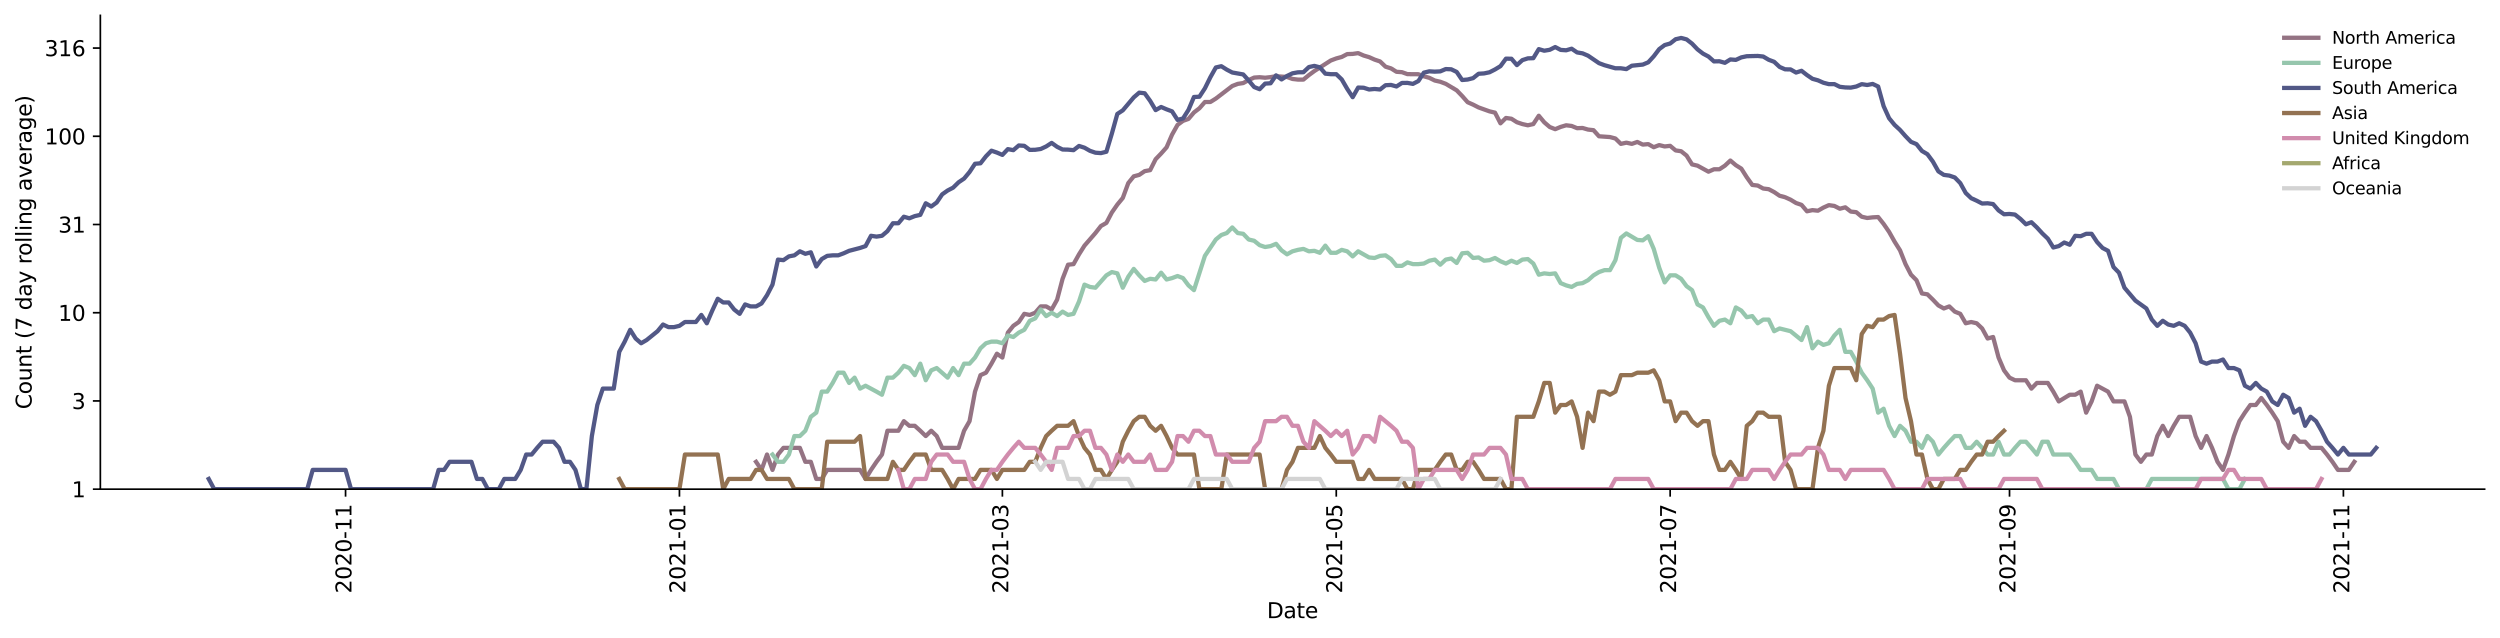 <?xml version="1.0" encoding="utf-8" standalone="no"?>
<!DOCTYPE svg PUBLIC "-//W3C//DTD SVG 1.1//EN"
  "http://www.w3.org/Graphics/SVG/1.1/DTD/svg11.dtd">
<svg height="298.621pt" version="1.1" viewBox="0 0 1170.166 298.621" width="1170.166pt" xmlns="http://www.w3.org/2000/svg" xmlns:xlink="http://www.w3.org/1999/xlink">
 <defs>
  <style type="text/css">*{stroke-linecap:butt;stroke-linejoin:round;}</style>
 </defs>
 <g id="figure_1">
  <g id="patch_1">
   <path d="M 0 298.621 
L 1170.166 298.621 
L 1170.166 0 
L 0 0 
z
" style="fill:#ffffff;"/>
  </g>
  <g id="axes_1">
   <g id="patch_2">
    <path d="M 46.966 228.96 
L 1162.966 228.96 
L 1162.966 7.2 
L 46.966 7.2 
z
" style="fill:#ffffff;"/>
   </g>
   <g id="matplotlib.axis_1">
    <g id="xtick_1">
     <g id="line2d_1">
      <defs>
       <path d="M 0 0 
L 0 3.5 
" id="m78e708c982" style="stroke:#000000;stroke-width:0.8;"/>
      </defs>
      <g>
       <use style="stroke:#000000;stroke-width:0.8;" x="161.742" xlink:href="#m78e708c982" y="228.96"/>
      </g>
     </g>
     <g id="text_1">
      <!-- 2020-11 -->
      <g transform="translate(164.502 277.743)rotate(-90)scale(0.1 -0.1)">
       <defs>
        <path d="M 1228 531 
L 3431 531 
L 3431 0 
L 469 0 
L 469 531 
Q 828 903 1448 1529 
Q 2069 2156 2228 2338 
Q 2531 2678 2651 2914 
Q 2772 3150 2772 3378 
Q 2772 3750 2511 3984 
Q 2250 4219 1831 4219 
Q 1534 4219 1204 4116 
Q 875 4013 500 3803 
L 500 4441 
Q 881 4594 1212 4672 
Q 1544 4750 1819 4750 
Q 2544 4750 2975 4387 
Q 3406 4025 3406 3419 
Q 3406 3131 3298 2873 
Q 3191 2616 2906 2266 
Q 2828 2175 2409 1742 
Q 1991 1309 1228 531 
z
" id="DejaVuSans-32" transform="scale(0.016)"/>
        <path d="M 2034 4250 
Q 1547 4250 1301 3770 
Q 1056 3291 1056 2328 
Q 1056 1369 1301 889 
Q 1547 409 2034 409 
Q 2525 409 2770 889 
Q 3016 1369 3016 2328 
Q 3016 3291 2770 3770 
Q 2525 4250 2034 4250 
z
M 2034 4750 
Q 2819 4750 3233 4129 
Q 3647 3509 3647 2328 
Q 3647 1150 3233 529 
Q 2819 -91 2034 -91 
Q 1250 -91 836 529 
Q 422 1150 422 2328 
Q 422 3509 836 4129 
Q 1250 4750 2034 4750 
z
" id="DejaVuSans-30" transform="scale(0.016)"/>
        <path d="M 313 2009 
L 1997 2009 
L 1997 1497 
L 313 1497 
L 313 2009 
z
" id="DejaVuSans-2d" transform="scale(0.016)"/>
        <path d="M 794 531 
L 1825 531 
L 1825 4091 
L 703 3866 
L 703 4441 
L 1819 4666 
L 2450 4666 
L 2450 531 
L 3481 531 
L 3481 0 
L 794 0 
L 794 531 
z
" id="DejaVuSans-31" transform="scale(0.016)"/>
       </defs>
       <use xlink:href="#DejaVuSans-32"/>
       <use x="63.623" xlink:href="#DejaVuSans-30"/>
       <use x="127.246" xlink:href="#DejaVuSans-32"/>
       <use x="190.869" xlink:href="#DejaVuSans-30"/>
       <use x="254.492" xlink:href="#DejaVuSans-2d"/>
       <use x="290.576" xlink:href="#DejaVuSans-31"/>
       <use x="354.199" xlink:href="#DejaVuSans-31"/>
      </g>
     </g>
    </g>
    <g id="xtick_2">
     <g id="line2d_2">
      <g>
       <use style="stroke:#000000;stroke-width:0.8;" x="318.023" xlink:href="#m78e708c982" y="228.96"/>
      </g>
     </g>
     <g id="text_2">
      <!-- 2021-01 -->
      <g transform="translate(320.783 277.743)rotate(-90)scale(0.1 -0.1)">
       <use xlink:href="#DejaVuSans-32"/>
       <use x="63.623" xlink:href="#DejaVuSans-30"/>
       <use x="127.246" xlink:href="#DejaVuSans-32"/>
       <use x="190.869" xlink:href="#DejaVuSans-31"/>
       <use x="254.492" xlink:href="#DejaVuSans-2d"/>
       <use x="290.576" xlink:href="#DejaVuSans-30"/>
       <use x="354.199" xlink:href="#DejaVuSans-31"/>
      </g>
     </g>
    </g>
    <g id="xtick_3">
     <g id="line2d_3">
      <g>
       <use style="stroke:#000000;stroke-width:0.8;" x="469.181" xlink:href="#m78e708c982" y="228.96"/>
      </g>
     </g>
     <g id="text_3">
      <!-- 2021-03 -->
      <g transform="translate(471.94 277.743)rotate(-90)scale(0.1 -0.1)">
       <defs>
        <path d="M 2597 2516 
Q 3050 2419 3304 2112 
Q 3559 1806 3559 1356 
Q 3559 666 3084 287 
Q 2609 -91 1734 -91 
Q 1441 -91 1130 -33 
Q 819 25 488 141 
L 488 750 
Q 750 597 1062 519 
Q 1375 441 1716 441 
Q 2309 441 2620 675 
Q 2931 909 2931 1356 
Q 2931 1769 2642 2001 
Q 2353 2234 1838 2234 
L 1294 2234 
L 1294 2753 
L 1863 2753 
Q 2328 2753 2575 2939 
Q 2822 3125 2822 3475 
Q 2822 3834 2567 4026 
Q 2313 4219 1838 4219 
Q 1578 4219 1281 4162 
Q 984 4106 628 3988 
L 628 4550 
Q 988 4650 1302 4700 
Q 1616 4750 1894 4750 
Q 2613 4750 3031 4423 
Q 3450 4097 3450 3541 
Q 3450 3153 3228 2886 
Q 3006 2619 2597 2516 
z
" id="DejaVuSans-33" transform="scale(0.016)"/>
       </defs>
       <use xlink:href="#DejaVuSans-32"/>
       <use x="63.623" xlink:href="#DejaVuSans-30"/>
       <use x="127.246" xlink:href="#DejaVuSans-32"/>
       <use x="190.869" xlink:href="#DejaVuSans-31"/>
       <use x="254.492" xlink:href="#DejaVuSans-2d"/>
       <use x="290.576" xlink:href="#DejaVuSans-30"/>
       <use x="354.199" xlink:href="#DejaVuSans-33"/>
      </g>
     </g>
    </g>
    <g id="xtick_4">
     <g id="line2d_4">
      <g>
       <use style="stroke:#000000;stroke-width:0.8;" x="625.461" xlink:href="#m78e708c982" y="228.96"/>
      </g>
     </g>
     <g id="text_4">
      <!-- 2021-05 -->
      <g transform="translate(628.221 277.743)rotate(-90)scale(0.1 -0.1)">
       <defs>
        <path d="M 691 4666 
L 3169 4666 
L 3169 4134 
L 1269 4134 
L 1269 2991 
Q 1406 3038 1543 3061 
Q 1681 3084 1819 3084 
Q 2600 3084 3056 2656 
Q 3513 2228 3513 1497 
Q 3513 744 3044 326 
Q 2575 -91 1722 -91 
Q 1428 -91 1123 -41 
Q 819 9 494 109 
L 494 744 
Q 775 591 1075 516 
Q 1375 441 1709 441 
Q 2250 441 2565 725 
Q 2881 1009 2881 1497 
Q 2881 1984 2565 2268 
Q 2250 2553 1709 2553 
Q 1456 2553 1204 2497 
Q 953 2441 691 2322 
L 691 4666 
z
" id="DejaVuSans-35" transform="scale(0.016)"/>
       </defs>
       <use xlink:href="#DejaVuSans-32"/>
       <use x="63.623" xlink:href="#DejaVuSans-30"/>
       <use x="127.246" xlink:href="#DejaVuSans-32"/>
       <use x="190.869" xlink:href="#DejaVuSans-31"/>
       <use x="254.492" xlink:href="#DejaVuSans-2d"/>
       <use x="290.576" xlink:href="#DejaVuSans-30"/>
       <use x="354.199" xlink:href="#DejaVuSans-35"/>
      </g>
     </g>
    </g>
    <g id="xtick_5">
     <g id="line2d_5">
      <g>
       <use style="stroke:#000000;stroke-width:0.8;" x="781.742" xlink:href="#m78e708c982" y="228.96"/>
      </g>
     </g>
     <g id="text_5">
      <!-- 2021-07 -->
      <g transform="translate(784.502 277.743)rotate(-90)scale(0.1 -0.1)">
       <defs>
        <path d="M 525 4666 
L 3525 4666 
L 3525 4397 
L 1831 0 
L 1172 0 
L 2766 4134 
L 525 4134 
L 525 4666 
z
" id="DejaVuSans-37" transform="scale(0.016)"/>
       </defs>
       <use xlink:href="#DejaVuSans-32"/>
       <use x="63.623" xlink:href="#DejaVuSans-30"/>
       <use x="127.246" xlink:href="#DejaVuSans-32"/>
       <use x="190.869" xlink:href="#DejaVuSans-31"/>
       <use x="254.492" xlink:href="#DejaVuSans-2d"/>
       <use x="290.576" xlink:href="#DejaVuSans-30"/>
       <use x="354.199" xlink:href="#DejaVuSans-37"/>
      </g>
     </g>
    </g>
    <g id="xtick_6">
     <g id="line2d_6">
      <g>
       <use style="stroke:#000000;stroke-width:0.8;" x="940.585" xlink:href="#m78e708c982" y="228.96"/>
      </g>
     </g>
     <g id="text_6">
      <!-- 2021-09 -->
      <g transform="translate(943.345 277.743)rotate(-90)scale(0.1 -0.1)">
       <defs>
        <path d="M 703 97 
L 703 672 
Q 941 559 1184 500 
Q 1428 441 1663 441 
Q 2288 441 2617 861 
Q 2947 1281 2994 2138 
Q 2813 1869 2534 1725 
Q 2256 1581 1919 1581 
Q 1219 1581 811 2004 
Q 403 2428 403 3163 
Q 403 3881 828 4315 
Q 1253 4750 1959 4750 
Q 2769 4750 3195 4129 
Q 3622 3509 3622 2328 
Q 3622 1225 3098 567 
Q 2575 -91 1691 -91 
Q 1453 -91 1209 -44 
Q 966 3 703 97 
z
M 1959 2075 
Q 2384 2075 2632 2365 
Q 2881 2656 2881 3163 
Q 2881 3666 2632 3958 
Q 2384 4250 1959 4250 
Q 1534 4250 1286 3958 
Q 1038 3666 1038 3163 
Q 1038 2656 1286 2365 
Q 1534 2075 1959 2075 
z
" id="DejaVuSans-39" transform="scale(0.016)"/>
       </defs>
       <use xlink:href="#DejaVuSans-32"/>
       <use x="63.623" xlink:href="#DejaVuSans-30"/>
       <use x="127.246" xlink:href="#DejaVuSans-32"/>
       <use x="190.869" xlink:href="#DejaVuSans-31"/>
       <use x="254.492" xlink:href="#DejaVuSans-2d"/>
       <use x="290.576" xlink:href="#DejaVuSans-30"/>
       <use x="354.199" xlink:href="#DejaVuSans-39"/>
      </g>
     </g>
    </g>
    <g id="xtick_7">
     <g id="line2d_7">
      <g>
       <use style="stroke:#000000;stroke-width:0.8;" x="1096.866" xlink:href="#m78e708c982" y="228.96"/>
      </g>
     </g>
     <g id="text_7">
      <!-- 2021-11 -->
      <g transform="translate(1099.626 277.743)rotate(-90)scale(0.1 -0.1)">
       <use xlink:href="#DejaVuSans-32"/>
       <use x="63.623" xlink:href="#DejaVuSans-30"/>
       <use x="127.246" xlink:href="#DejaVuSans-32"/>
       <use x="190.869" xlink:href="#DejaVuSans-31"/>
       <use x="254.492" xlink:href="#DejaVuSans-2d"/>
       <use x="290.576" xlink:href="#DejaVuSans-31"/>
       <use x="354.199" xlink:href="#DejaVuSans-31"/>
      </g>
     </g>
    </g>
    <g id="text_8">
     <!-- Date -->
     <g transform="translate(593.015 289.341)scale(0.1 -0.1)">
      <defs>
       <path d="M 1259 4147 
L 1259 519 
L 2022 519 
Q 2988 519 3436 956 
Q 3884 1394 3884 2338 
Q 3884 3275 3436 3711 
Q 2988 4147 2022 4147 
L 1259 4147 
z
M 628 4666 
L 1925 4666 
Q 3281 4666 3915 4102 
Q 4550 3538 4550 2338 
Q 4550 1131 3912 565 
Q 3275 0 1925 0 
L 628 0 
L 628 4666 
z
" id="DejaVuSans-44" transform="scale(0.016)"/>
       <path d="M 2194 1759 
Q 1497 1759 1228 1600 
Q 959 1441 959 1056 
Q 959 750 1161 570 
Q 1363 391 1709 391 
Q 2188 391 2477 730 
Q 2766 1069 2766 1631 
L 2766 1759 
L 2194 1759 
z
M 3341 1997 
L 3341 0 
L 2766 0 
L 2766 531 
Q 2569 213 2275 61 
Q 1981 -91 1556 -91 
Q 1019 -91 701 211 
Q 384 513 384 1019 
Q 384 1609 779 1909 
Q 1175 2209 1959 2209 
L 2766 2209 
L 2766 2266 
Q 2766 2663 2505 2880 
Q 2244 3097 1772 3097 
Q 1472 3097 1187 3025 
Q 903 2953 641 2809 
L 641 3341 
Q 956 3463 1253 3523 
Q 1550 3584 1831 3584 
Q 2591 3584 2966 3190 
Q 3341 2797 3341 1997 
z
" id="DejaVuSans-61" transform="scale(0.016)"/>
       <path d="M 1172 4494 
L 1172 3500 
L 2356 3500 
L 2356 3053 
L 1172 3053 
L 1172 1153 
Q 1172 725 1289 603 
Q 1406 481 1766 481 
L 2356 481 
L 2356 0 
L 1766 0 
Q 1100 0 847 248 
Q 594 497 594 1153 
L 594 3053 
L 172 3053 
L 172 3500 
L 594 3500 
L 594 4494 
L 1172 4494 
z
" id="DejaVuSans-74" transform="scale(0.016)"/>
       <path d="M 3597 1894 
L 3597 1613 
L 953 1613 
Q 991 1019 1311 708 
Q 1631 397 2203 397 
Q 2534 397 2845 478 
Q 3156 559 3463 722 
L 3463 178 
Q 3153 47 2828 -22 
Q 2503 -91 2169 -91 
Q 1331 -91 842 396 
Q 353 884 353 1716 
Q 353 2575 817 3079 
Q 1281 3584 2069 3584 
Q 2775 3584 3186 3129 
Q 3597 2675 3597 1894 
z
M 3022 2063 
Q 3016 2534 2758 2815 
Q 2500 3097 2075 3097 
Q 1594 3097 1305 2825 
Q 1016 2553 972 2059 
L 3022 2063 
z
" id="DejaVuSans-65" transform="scale(0.016)"/>
      </defs>
      <use xlink:href="#DejaVuSans-44"/>
      <use x="77.002" xlink:href="#DejaVuSans-61"/>
      <use x="138.281" xlink:href="#DejaVuSans-74"/>
      <use x="177.49" xlink:href="#DejaVuSans-65"/>
     </g>
    </g>
   </g>
   <g id="matplotlib.axis_2">
    <g id="ytick_1">
     <g id="line2d_8">
      <defs>
       <path d="M 0 0 
L -3.5 0 
" id="m953338e5bf" style="stroke:#000000;stroke-width:0.8;"/>
      </defs>
      <g>
       <use style="stroke:#000000;stroke-width:0.8;" x="46.966" xlink:href="#m953338e5bf" y="228.96"/>
      </g>
     </g>
     <g id="text_9">
      <!-- 1 -->
      <g transform="translate(33.603 232.759)scale(0.1 -0.1)">
       <use xlink:href="#DejaVuSans-31"/>
      </g>
     </g>
    </g>
    <g id="ytick_2">
     <g id="line2d_9">
      <g>
       <use style="stroke:#000000;stroke-width:0.8;" x="46.966" xlink:href="#m953338e5bf" y="187.667"/>
      </g>
     </g>
     <g id="text_10">
      <!-- 3 -->
      <g transform="translate(33.603 191.466)scale(0.1 -0.1)">
       <use xlink:href="#DejaVuSans-33"/>
      </g>
     </g>
    </g>
    <g id="ytick_3">
     <g id="line2d_10">
      <g>
       <use style="stroke:#000000;stroke-width:0.8;" x="46.966" xlink:href="#m953338e5bf" y="146.374"/>
      </g>
     </g>
     <g id="text_11">
      <!-- 10 -->
      <g transform="translate(27.241 150.173)scale(0.1 -0.1)">
       <use xlink:href="#DejaVuSans-31"/>
       <use x="63.623" xlink:href="#DejaVuSans-30"/>
      </g>
     </g>
    </g>
    <g id="ytick_4">
     <g id="line2d_11">
      <g>
       <use style="stroke:#000000;stroke-width:0.8;" x="46.966" xlink:href="#m953338e5bf" y="105.081"/>
      </g>
     </g>
     <g id="text_12">
      <!-- 31 -->
      <g transform="translate(27.241 108.88)scale(0.1 -0.1)">
       <use xlink:href="#DejaVuSans-33"/>
       <use x="63.623" xlink:href="#DejaVuSans-31"/>
      </g>
     </g>
    </g>
    <g id="ytick_5">
     <g id="line2d_12">
      <g>
       <use style="stroke:#000000;stroke-width:0.8;" x="46.966" xlink:href="#m953338e5bf" y="63.788"/>
      </g>
     </g>
     <g id="text_13">
      <!-- 100 -->
      <g transform="translate(20.878 67.587)scale(0.1 -0.1)">
       <use xlink:href="#DejaVuSans-31"/>
       <use x="63.623" xlink:href="#DejaVuSans-30"/>
       <use x="127.246" xlink:href="#DejaVuSans-30"/>
      </g>
     </g>
    </g>
    <g id="ytick_6">
     <g id="line2d_13">
      <g>
       <use style="stroke:#000000;stroke-width:0.8;" x="46.966" xlink:href="#m953338e5bf" y="22.495"/>
      </g>
     </g>
     <g id="text_14">
      <!-- 316 -->
      <g transform="translate(20.878 26.294)scale(0.1 -0.1)">
       <defs>
        <path d="M 2113 2584 
Q 1688 2584 1439 2293 
Q 1191 2003 1191 1497 
Q 1191 994 1439 701 
Q 1688 409 2113 409 
Q 2538 409 2786 701 
Q 3034 994 3034 1497 
Q 3034 2003 2786 2293 
Q 2538 2584 2113 2584 
z
M 3366 4563 
L 3366 3988 
Q 3128 4100 2886 4159 
Q 2644 4219 2406 4219 
Q 1781 4219 1451 3797 
Q 1122 3375 1075 2522 
Q 1259 2794 1537 2939 
Q 1816 3084 2150 3084 
Q 2853 3084 3261 2657 
Q 3669 2231 3669 1497 
Q 3669 778 3244 343 
Q 2819 -91 2113 -91 
Q 1303 -91 875 529 
Q 447 1150 447 2328 
Q 447 3434 972 4092 
Q 1497 4750 2381 4750 
Q 2619 4750 2861 4703 
Q 3103 4656 3366 4563 
z
" id="DejaVuSans-36" transform="scale(0.016)"/>
       </defs>
       <use xlink:href="#DejaVuSans-33"/>
       <use x="63.623" xlink:href="#DejaVuSans-31"/>
       <use x="127.246" xlink:href="#DejaVuSans-36"/>
      </g>
     </g>
    </g>
    <g id="text_15">
     <!-- Count (7 day rolling average) -->
     <g transform="translate(14.798 191.548)rotate(-90)scale(0.1 -0.1)">
      <defs>
       <path d="M 4122 4306 
L 4122 3641 
Q 3803 3938 3442 4084 
Q 3081 4231 2675 4231 
Q 1875 4231 1450 3742 
Q 1025 3253 1025 2328 
Q 1025 1406 1450 917 
Q 1875 428 2675 428 
Q 3081 428 3442 575 
Q 3803 722 4122 1019 
L 4122 359 
Q 3791 134 3420 21 
Q 3050 -91 2638 -91 
Q 1578 -91 968 557 
Q 359 1206 359 2328 
Q 359 3453 968 4101 
Q 1578 4750 2638 4750 
Q 3056 4750 3426 4639 
Q 3797 4528 4122 4306 
z
" id="DejaVuSans-43" transform="scale(0.016)"/>
       <path d="M 1959 3097 
Q 1497 3097 1228 2736 
Q 959 2375 959 1747 
Q 959 1119 1226 758 
Q 1494 397 1959 397 
Q 2419 397 2687 759 
Q 2956 1122 2956 1747 
Q 2956 2369 2687 2733 
Q 2419 3097 1959 3097 
z
M 1959 3584 
Q 2709 3584 3137 3096 
Q 3566 2609 3566 1747 
Q 3566 888 3137 398 
Q 2709 -91 1959 -91 
Q 1206 -91 779 398 
Q 353 888 353 1747 
Q 353 2609 779 3096 
Q 1206 3584 1959 3584 
z
" id="DejaVuSans-6f" transform="scale(0.016)"/>
       <path d="M 544 1381 
L 544 3500 
L 1119 3500 
L 1119 1403 
Q 1119 906 1312 657 
Q 1506 409 1894 409 
Q 2359 409 2629 706 
Q 2900 1003 2900 1516 
L 2900 3500 
L 3475 3500 
L 3475 0 
L 2900 0 
L 2900 538 
Q 2691 219 2414 64 
Q 2138 -91 1772 -91 
Q 1169 -91 856 284 
Q 544 659 544 1381 
z
M 1991 3584 
L 1991 3584 
z
" id="DejaVuSans-75" transform="scale(0.016)"/>
       <path d="M 3513 2113 
L 3513 0 
L 2938 0 
L 2938 2094 
Q 2938 2591 2744 2837 
Q 2550 3084 2163 3084 
Q 1697 3084 1428 2787 
Q 1159 2491 1159 1978 
L 1159 0 
L 581 0 
L 581 3500 
L 1159 3500 
L 1159 2956 
Q 1366 3272 1645 3428 
Q 1925 3584 2291 3584 
Q 2894 3584 3203 3211 
Q 3513 2838 3513 2113 
z
" id="DejaVuSans-6e" transform="scale(0.016)"/>
       <path id="DejaVuSans-20" transform="scale(0.016)"/>
       <path d="M 1984 4856 
Q 1566 4138 1362 3434 
Q 1159 2731 1159 2009 
Q 1159 1288 1364 580 
Q 1569 -128 1984 -844 
L 1484 -844 
Q 1016 -109 783 600 
Q 550 1309 550 2009 
Q 550 2706 781 3412 
Q 1013 4119 1484 4856 
L 1984 4856 
z
" id="DejaVuSans-28" transform="scale(0.016)"/>
       <path d="M 2906 2969 
L 2906 4863 
L 3481 4863 
L 3481 0 
L 2906 0 
L 2906 525 
Q 2725 213 2448 61 
Q 2172 -91 1784 -91 
Q 1150 -91 751 415 
Q 353 922 353 1747 
Q 353 2572 751 3078 
Q 1150 3584 1784 3584 
Q 2172 3584 2448 3432 
Q 2725 3281 2906 2969 
z
M 947 1747 
Q 947 1113 1208 752 
Q 1469 391 1925 391 
Q 2381 391 2643 752 
Q 2906 1113 2906 1747 
Q 2906 2381 2643 2742 
Q 2381 3103 1925 3103 
Q 1469 3103 1208 2742 
Q 947 2381 947 1747 
z
" id="DejaVuSans-64" transform="scale(0.016)"/>
       <path d="M 2059 -325 
Q 1816 -950 1584 -1140 
Q 1353 -1331 966 -1331 
L 506 -1331 
L 506 -850 
L 844 -850 
Q 1081 -850 1212 -737 
Q 1344 -625 1503 -206 
L 1606 56 
L 191 3500 
L 800 3500 
L 1894 763 
L 2988 3500 
L 3597 3500 
L 2059 -325 
z
" id="DejaVuSans-79" transform="scale(0.016)"/>
       <path d="M 2631 2963 
Q 2534 3019 2420 3045 
Q 2306 3072 2169 3072 
Q 1681 3072 1420 2755 
Q 1159 2438 1159 1844 
L 1159 0 
L 581 0 
L 581 3500 
L 1159 3500 
L 1159 2956 
Q 1341 3275 1631 3429 
Q 1922 3584 2338 3584 
Q 2397 3584 2469 3576 
Q 2541 3569 2628 3553 
L 2631 2963 
z
" id="DejaVuSans-72" transform="scale(0.016)"/>
       <path d="M 603 4863 
L 1178 4863 
L 1178 0 
L 603 0 
L 603 4863 
z
" id="DejaVuSans-6c" transform="scale(0.016)"/>
       <path d="M 603 3500 
L 1178 3500 
L 1178 0 
L 603 0 
L 603 3500 
z
M 603 4863 
L 1178 4863 
L 1178 4134 
L 603 4134 
L 603 4863 
z
" id="DejaVuSans-69" transform="scale(0.016)"/>
       <path d="M 2906 1791 
Q 2906 2416 2648 2759 
Q 2391 3103 1925 3103 
Q 1463 3103 1205 2759 
Q 947 2416 947 1791 
Q 947 1169 1205 825 
Q 1463 481 1925 481 
Q 2391 481 2648 825 
Q 2906 1169 2906 1791 
z
M 3481 434 
Q 3481 -459 3084 -895 
Q 2688 -1331 1869 -1331 
Q 1566 -1331 1297 -1286 
Q 1028 -1241 775 -1147 
L 775 -588 
Q 1028 -725 1275 -790 
Q 1522 -856 1778 -856 
Q 2344 -856 2625 -561 
Q 2906 -266 2906 331 
L 2906 616 
Q 2728 306 2450 153 
Q 2172 0 1784 0 
Q 1141 0 747 490 
Q 353 981 353 1791 
Q 353 2603 747 3093 
Q 1141 3584 1784 3584 
Q 2172 3584 2450 3431 
Q 2728 3278 2906 2969 
L 2906 3500 
L 3481 3500 
L 3481 434 
z
" id="DejaVuSans-67" transform="scale(0.016)"/>
       <path d="M 191 3500 
L 800 3500 
L 1894 563 
L 2988 3500 
L 3597 3500 
L 2284 0 
L 1503 0 
L 191 3500 
z
" id="DejaVuSans-76" transform="scale(0.016)"/>
       <path d="M 513 4856 
L 1013 4856 
Q 1481 4119 1714 3412 
Q 1947 2706 1947 2009 
Q 1947 1309 1714 600 
Q 1481 -109 1013 -844 
L 513 -844 
Q 928 -128 1133 580 
Q 1338 1288 1338 2009 
Q 1338 2731 1133 3434 
Q 928 4138 513 4856 
z
" id="DejaVuSans-29" transform="scale(0.016)"/>
      </defs>
      <use xlink:href="#DejaVuSans-43"/>
      <use x="69.824" xlink:href="#DejaVuSans-6f"/>
      <use x="131.006" xlink:href="#DejaVuSans-75"/>
      <use x="194.385" xlink:href="#DejaVuSans-6e"/>
      <use x="257.764" xlink:href="#DejaVuSans-74"/>
      <use x="296.973" xlink:href="#DejaVuSans-20"/>
      <use x="328.76" xlink:href="#DejaVuSans-28"/>
      <use x="367.773" xlink:href="#DejaVuSans-37"/>
      <use x="431.396" xlink:href="#DejaVuSans-20"/>
      <use x="463.184" xlink:href="#DejaVuSans-64"/>
      <use x="526.66" xlink:href="#DejaVuSans-61"/>
      <use x="587.939" xlink:href="#DejaVuSans-79"/>
      <use x="647.119" xlink:href="#DejaVuSans-20"/>
      <use x="678.906" xlink:href="#DejaVuSans-72"/>
      <use x="717.77" xlink:href="#DejaVuSans-6f"/>
      <use x="778.951" xlink:href="#DejaVuSans-6c"/>
      <use x="806.734" xlink:href="#DejaVuSans-6c"/>
      <use x="834.518" xlink:href="#DejaVuSans-69"/>
      <use x="862.301" xlink:href="#DejaVuSans-6e"/>
      <use x="925.68" xlink:href="#DejaVuSans-67"/>
      <use x="989.156" xlink:href="#DejaVuSans-20"/>
      <use x="1020.943" xlink:href="#DejaVuSans-61"/>
      <use x="1082.223" xlink:href="#DejaVuSans-76"/>
      <use x="1141.402" xlink:href="#DejaVuSans-65"/>
      <use x="1202.926" xlink:href="#DejaVuSans-72"/>
      <use x="1244.039" xlink:href="#DejaVuSans-61"/>
      <use x="1305.318" xlink:href="#DejaVuSans-67"/>
      <use x="1368.795" xlink:href="#DejaVuSans-65"/>
      <use x="1430.318" xlink:href="#DejaVuSans-29"/>
     </g>
    </g>
   </g>
   <g id="line2d_14">
    <path clip-path="url(#pe556e23ca9)" d="M 353.891 216.167 
L 356.453 219.946 
L 359.015 212.749 
L 361.577 219.946 
L 364.139 212.749 
L 366.701 209.628 
L 374.387 209.628 
L 376.949 216.167 
L 379.511 216.167 
L 382.073 224.171 
L 384.635 224.171 
L 387.197 219.946 
L 402.569 219.946 
L 405.131 224.171 
L 407.693 219.946 
L 410.255 216.167 
L 412.817 212.749 
L 415.379 201.625 
L 420.503 201.625 
L 423.065 197.135 
L 425.627 199.31 
L 428.189 199.31 
L 430.751 201.625 
L 433.313 204.099 
L 435.875 201.625 
L 438.437 204.099 
L 440.999 209.628 
L 448.685 209.628 
L 451.247 201.625 
L 453.809 197.135 
L 456.371 183.303 
L 458.933 175.588 
L 461.495 174.449 
L 464.057 170.224 
L 466.619 165.56 
L 469.181 167.354 
L 471.742 155.682 
L 474.304 152.506 
L 476.866 150.727 
L 479.428 146.89 
L 481.99 147.414 
L 484.552 146.374 
L 487.114 143.424 
L 489.676 143.424 
L 492.238 144.869 
L 494.8 140.264 
L 497.362 130.49 
L 499.924 123.896 
L 502.486 123.624 
L 505.048 119.039 
L 507.61 114.974 
L 512.734 109.081 
L 515.296 105.794 
L 517.858 104.337 
L 520.42 99.449 
L 522.982 95.767 
L 525.544 92.656 
L 528.106 85.699 
L 530.668 82.539 
L 533.23 81.854 
L 535.792 80.117 
L 538.354 79.635 
L 540.916 74.519 
L 543.478 71.856 
L 546.04 68.96 
L 548.602 63.028 
L 551.164 58.465 
L 553.726 56.572 
L 556.288 55.662 
L 558.85 52.647 
L 561.412 50.674 
L 563.974 47.74 
L 566.536 47.74 
L 569.098 46.139 
L 576.784 40.258 
L 579.346 39.262 
L 581.908 38.876 
L 584.47 37.471 
L 587.032 36.309 
L 589.594 36.143 
L 592.156 36.381 
L 594.718 36.096 
L 597.28 35.672 
L 602.404 36.025 
L 604.966 36.958 
L 607.528 37.251 
L 610.09 37.251 
L 612.652 35.138 
L 615.214 33.252 
L 622.9 28.316 
L 625.461 27.357 
L 628.023 26.658 
L 630.585 25.319 
L 633.147 25.231 
L 635.709 24.866 
L 638.271 25.991 
L 640.833 26.749 
L 643.395 27.899 
L 645.957 28.757 
L 648.519 31.212 
L 651.081 32.006 
L 653.643 33.604 
L 656.205 33.781 
L 658.767 34.703 
L 663.891 34.748 
L 666.453 35.719 
L 669.015 36.429 
L 671.577 37.693 
L 674.139 38.267 
L 676.701 39.236 
L 681.825 42.282 
L 684.387 44.938 
L 686.949 47.839 
L 689.511 48.973 
L 692.073 50.285 
L 697.197 52.125 
L 699.759 52.722 
L 702.321 57.722 
L 704.883 55.215 
L 707.445 55.58 
L 710.007 57.206 
L 712.569 58.069 
L 715.131 58.642 
L 717.693 58.069 
L 720.255 54.181 
L 722.817 57.249 
L 725.379 59.45 
L 727.941 60.463 
L 730.503 59.405 
L 733.065 58.642 
L 735.627 58.954 
L 738.189 59.999 
L 740.751 59.907 
L 743.313 60.65 
L 745.875 60.933 
L 748.437 63.788 
L 753.561 64.149 
L 756.123 64.828 
L 758.685 67.34 
L 761.247 66.779 
L 763.809 67.34 
L 766.371 66.446 
L 768.933 67.681 
L 771.495 67.453 
L 774.057 68.901 
L 776.619 67.91 
L 779.181 68.548 
L 781.742 68.257 
L 784.304 70.409 
L 786.866 70.781 
L 789.428 72.831 
L 791.99 76.949 
L 794.552 77.545 
L 799.676 80.36 
L 802.238 79.239 
L 804.8 79.239 
L 807.362 77.545 
L 809.924 75.146 
L 812.486 77.32 
L 815.048 78.925 
L 817.61 82.974 
L 820.172 86.559 
L 822.734 86.85 
L 825.296 88.241 
L 827.858 88.547 
L 830.42 89.9 
L 832.982 91.64 
L 835.544 92.314 
L 838.106 93.468 
L 840.668 95.025 
L 843.23 95.892 
L 845.792 98.899 
L 848.354 98.357 
L 850.916 98.627 
L 853.478 97.168 
L 856.04 96.018 
L 858.602 96.397 
L 861.164 97.692 
L 863.726 97.039 
L 866.288 99.035 
L 868.85 99.31 
L 871.412 101.442 
L 873.974 102.032 
L 876.536 101.736 
L 879.098 101.588 
L 881.66 104.816 
L 884.222 108.542 
L 886.784 113.102 
L 889.346 117.175 
L 891.908 123.624 
L 894.47 128.569 
L 897.032 131.155 
L 899.594 137.36 
L 902.156 137.761 
L 904.718 140.264 
L 907.28 142.956 
L 909.842 144.381 
L 912.404 143.424 
L 914.966 145.865 
L 917.528 146.89 
L 920.09 151.31 
L 922.652 150.727 
L 925.214 151.31 
L 927.776 153.743 
L 930.338 158.442 
L 932.9 157.732 
L 935.461 167.354 
L 938.023 173.345 
L 940.585 176.764 
L 943.147 177.98 
L 948.271 177.98 
L 950.833 181.896 
L 953.395 179.238 
L 958.519 179.238 
L 961.081 183.303 
L 963.643 187.888 
L 968.767 184.767 
L 971.329 184.767 
L 973.891 183.303 
L 976.453 193.146 
L 979.015 187.888 
L 981.577 180.543 
L 986.701 183.303 
L 989.263 187.888 
L 994.387 187.888 
L 996.949 195.085 
L 999.511 212.749 
L 1002.073 216.167 
L 1004.635 212.749 
L 1007.197 212.749 
L 1009.759 204.099 
L 1012.321 199.31 
L 1014.883 204.099 
L 1017.445 199.31 
L 1020.007 195.085 
L 1025.131 195.085 
L 1027.693 204.099 
L 1030.255 209.628 
L 1032.817 204.099 
L 1035.379 209.628 
L 1037.941 216.167 
L 1040.503 219.946 
L 1043.065 212.749 
L 1045.627 204.099 
L 1048.189 197.135 
L 1050.751 193.146 
L 1053.313 189.556 
L 1055.875 189.556 
L 1058.437 186.294 
L 1060.999 189.556 
L 1063.561 193.146 
L 1066.123 197.135 
L 1068.685 206.757 
L 1071.247 209.628 
L 1073.809 204.099 
L 1076.371 206.757 
L 1078.933 206.757 
L 1081.495 209.628 
L 1086.619 209.628 
L 1089.181 212.749 
L 1091.742 216.167 
L 1094.304 219.946 
L 1099.428 219.946 
L 1101.99 216.167 
L 1101.99 216.167 
" style="fill:none;stroke:#947383;stroke-linecap:square;stroke-width:2;"/>
   </g>
   <g id="line2d_15">
    <path clip-path="url(#pe556e23ca9)" d="M 361.577 212.749 
L 364.139 216.167 
L 366.701 216.167 
L 369.263 212.749 
L 371.825 204.099 
L 374.387 204.099 
L 376.949 201.625 
L 379.511 195.085 
L 382.073 193.146 
L 384.635 183.303 
L 387.197 183.303 
L 389.759 179.238 
L 392.321 174.449 
L 394.883 174.449 
L 397.445 179.238 
L 400.007 176.764 
L 402.569 181.896 
L 405.131 180.543 
L 410.255 183.303 
L 412.817 184.767 
L 415.379 176.764 
L 417.941 176.764 
L 420.503 174.449 
L 423.065 171.235 
L 425.627 172.275 
L 428.189 175.588 
L 430.751 170.224 
L 433.313 177.98 
L 435.875 173.345 
L 438.437 172.275 
L 443.561 176.764 
L 446.123 172.275 
L 448.685 175.588 
L 451.247 170.224 
L 453.809 170.224 
L 456.371 167.354 
L 458.933 163.027 
L 461.495 160.661 
L 464.057 159.906 
L 466.619 159.906 
L 469.181 160.661 
L 471.742 157.035 
L 474.304 157.732 
L 476.866 155.682 
L 479.428 154.377 
L 481.99 150.153 
L 484.552 149.032 
L 487.114 144.869 
L 489.676 147.945 
L 492.238 146.374 
L 494.8 147.945 
L 497.362 145.865 
L 499.924 147.414 
L 502.486 146.89 
L 505.048 141.139 
L 507.61 133.224 
L 510.172 134.306 
L 512.734 134.674 
L 517.858 128.882 
L 520.42 127.342 
L 522.982 127.95 
L 525.544 134.674 
L 528.106 129.517 
L 530.668 125.866 
L 533.23 128.882 
L 535.792 131.491 
L 538.354 130.49 
L 540.916 130.821 
L 543.478 127.645 
L 546.04 130.821 
L 548.602 130.163 
L 551.164 129.198 
L 553.726 130.163 
L 556.288 133.581 
L 558.85 135.801 
L 563.974 119.763 
L 569.098 112.103 
L 571.66 109.998 
L 574.222 109.081 
L 576.784 106.462 
L 579.346 109.081 
L 581.908 109.445 
L 584.47 112.103 
L 587.032 112.699 
L 589.594 114.761 
L 592.156 115.62 
L 594.718 115.188 
L 597.28 114.13 
L 599.842 117.175 
L 602.404 119.039 
L 604.966 117.632 
L 607.528 116.949 
L 610.09 116.5 
L 612.652 117.632 
L 615.214 117.403 
L 617.776 118.328 
L 620.338 114.974 
L 622.9 118.328 
L 625.461 118.328 
L 628.023 116.949 
L 630.585 117.632 
L 633.147 120.008 
L 635.709 117.632 
L 640.833 120.503 
L 643.395 120.753 
L 645.957 119.763 
L 648.519 119.52 
L 651.081 121.258 
L 653.643 124.448 
L 656.205 124.448 
L 658.767 122.818 
L 661.329 123.624 
L 663.891 123.624 
L 666.453 123.353 
L 669.015 122.029 
L 671.577 121.513 
L 674.139 123.896 
L 676.701 121.513 
L 679.263 121.004 
L 681.825 123.084 
L 684.387 118.564 
L 686.949 118.328 
L 689.511 120.753 
L 692.073 120.503 
L 694.635 122.029 
L 697.197 121.77 
L 699.759 120.753 
L 702.321 122.29 
L 704.883 123.353 
L 707.445 122.029 
L 710.007 123.084 
L 712.569 121.513 
L 715.131 121.258 
L 717.693 123.353 
L 720.255 128.569 
L 722.817 127.95 
L 725.379 128.258 
L 727.941 127.95 
L 730.503 132.521 
L 733.065 133.581 
L 735.627 134.306 
L 738.189 132.871 
L 740.751 132.521 
L 743.313 131.155 
L 745.875 128.882 
L 748.437 127.342 
L 750.999 126.449 
L 753.561 126.449 
L 756.123 121.77 
L 758.685 111.323 
L 761.247 109.263 
L 766.371 112.301 
L 768.933 112.499 
L 771.495 110.56 
L 774.057 116.5 
L 776.619 125.292 
L 779.181 132.175 
L 781.742 128.882 
L 784.304 128.882 
L 786.866 130.49 
L 789.428 133.942 
L 791.99 135.801 
L 794.552 142.493 
L 797.114 143.899 
L 799.676 148.484 
L 802.238 152.506 
L 804.8 150.153 
L 807.362 149.588 
L 809.924 151.31 
L 812.486 143.899 
L 815.048 145.364 
L 817.61 148.484 
L 820.172 147.945 
L 822.734 151.31 
L 825.296 149.588 
L 827.858 149.588 
L 830.42 155.024 
L 832.982 153.743 
L 838.106 155.024 
L 843.23 159.167 
L 845.792 153.119 
L 848.354 163.027 
L 850.916 159.906 
L 853.478 161.433 
L 856.04 160.661 
L 858.602 157.035 
L 861.164 154.377 
L 863.726 164.696 
L 866.288 164.696 
L 868.85 169.242 
L 871.412 174.449 
L 873.974 177.98 
L 876.536 181.896 
L 879.098 193.146 
L 881.66 191.306 
L 884.222 199.31 
L 886.784 204.099 
L 889.346 199.31 
L 891.908 201.625 
L 894.47 206.757 
L 897.032 206.757 
L 899.594 209.628 
L 902.156 204.099 
L 904.718 206.757 
L 907.28 212.749 
L 909.842 209.628 
L 912.404 206.757 
L 914.966 204.099 
L 917.528 204.099 
L 920.09 209.628 
L 922.652 209.628 
L 925.214 206.757 
L 927.776 209.628 
L 930.338 212.749 
L 932.9 212.749 
L 935.461 206.757 
L 938.023 212.749 
L 940.585 212.749 
L 943.147 209.628 
L 945.709 206.757 
L 948.271 206.757 
L 950.833 209.628 
L 953.395 212.749 
L 955.957 206.757 
L 958.519 206.757 
L 961.081 212.749 
L 968.767 212.749 
L 971.329 216.167 
L 973.891 219.946 
L 979.015 219.946 
L 981.577 224.171 
L 989.263 224.171 
L 991.825 228.96 
L 1004.635 228.96 
L 1007.197 224.171 
L 1040.503 224.171 
L 1043.065 228.96 
L 1048.189 228.96 
L 1050.751 224.171 
L 1050.751 224.171 
" style="fill:none;stroke:#96c6ad;stroke-linecap:square;stroke-width:2;"/>
   </g>
   <g id="line2d_16">
    <path clip-path="url(#pe556e23ca9)" d="M 97.693 224.171 
L 100.255 228.96 
L 143.809 228.96 
L 146.371 219.946 
L 161.742 219.946 
L 164.304 228.96 
L 202.734 228.96 
L 205.296 219.946 
L 207.858 219.946 
L 210.42 216.167 
L 220.668 216.167 
L 223.23 224.171 
L 225.792 224.171 
L 228.354 228.96 
L 233.478 228.96 
L 236.04 224.171 
L 241.164 224.171 
L 243.726 219.946 
L 246.288 212.749 
L 248.85 212.749 
L 251.412 209.628 
L 253.974 206.757 
L 259.098 206.757 
L 261.66 209.628 
L 264.222 216.167 
L 266.784 216.167 
L 269.346 219.946 
L 271.908 228.96 
L 274.47 228.96 
L 277.032 204.099 
L 279.594 189.556 
L 282.156 181.896 
L 287.28 181.896 
L 289.842 164.696 
L 292.404 159.906 
L 294.966 154.377 
L 297.528 158.442 
L 300.09 160.661 
L 302.652 159.167 
L 307.776 155.024 
L 310.338 151.903 
L 312.9 153.119 
L 315.461 153.119 
L 318.023 152.506 
L 320.585 150.727 
L 325.709 150.727 
L 328.271 147.414 
L 330.833 151.31 
L 333.395 145.364 
L 335.957 139.835 
L 338.519 141.585 
L 341.081 141.585 
L 343.643 144.869 
L 346.205 146.89 
L 348.767 142.493 
L 351.329 143.424 
L 353.891 143.424 
L 356.453 142.036 
L 359.015 138.166 
L 361.577 133.224 
L 364.139 121.513 
L 366.701 121.77 
L 369.263 120.008 
L 371.825 119.52 
L 374.387 117.632 
L 376.949 118.8 
L 379.511 118.095 
L 382.073 124.727 
L 384.635 121.258 
L 387.197 119.763 
L 389.759 119.52 
L 392.321 119.52 
L 394.883 118.564 
L 397.445 117.403 
L 402.569 116.058 
L 405.131 115.188 
L 407.693 110.372 
L 410.255 110.749 
L 412.817 110.372 
L 415.379 108.186 
L 417.941 104.496 
L 420.503 104.496 
L 423.065 101.442 
L 425.627 102.181 
L 428.189 101.15 
L 430.751 100.574 
L 433.313 95.147 
L 435.875 96.652 
L 438.437 94.781 
L 440.999 90.977 
L 443.561 89.165 
L 446.123 87.838 
L 448.685 85.324 
L 451.247 83.592 
L 453.809 80.523 
L 456.371 76.654 
L 458.933 76.435 
L 461.495 73.162 
L 464.057 70.533 
L 466.619 71.409 
L 469.181 72.503 
L 471.742 69.798 
L 474.304 70.286 
L 476.866 68.083 
L 479.428 68.257 
L 481.99 70.164 
L 484.552 70.103 
L 487.114 69.738 
L 489.676 68.548 
L 492.238 66.89 
L 494.8 68.724 
L 497.362 69.981 
L 499.924 70.042 
L 502.486 70.286 
L 505.048 68.315 
L 507.61 69.138 
L 510.172 70.595 
L 512.734 71.473 
L 515.296 71.664 
L 517.858 71.031 
L 520.42 62.529 
L 522.982 53.329 
L 525.544 51.647 
L 530.668 45.579 
L 533.23 43.367 
L 535.792 43.658 
L 538.354 47.22 
L 540.916 51.537 
L 543.478 50.075 
L 546.04 51.175 
L 548.602 52.125 
L 551.164 56.114 
L 553.726 55.458 
L 556.288 51.428 
L 558.85 45.395 
L 561.412 45.272 
L 563.974 41.338 
L 566.536 36.143 
L 569.098 31.586 
L 571.66 30.985 
L 574.222 32.602 
L 576.784 33.937 
L 581.908 34.84 
L 584.47 37.669 
L 587.032 40.74 
L 589.594 41.751 
L 592.156 39.133 
L 594.718 38.978 
L 597.28 35.277 
L 599.842 37.177 
L 602.404 35.555 
L 604.966 34.318 
L 607.528 33.848 
L 610.09 33.803 
L 612.652 31.378 
L 615.214 30.842 
L 617.776 31.523 
L 620.338 34.476 
L 622.9 34.726 
L 625.461 34.726 
L 628.023 37.177 
L 630.585 41.585 
L 633.147 45.487 
L 635.709 40.983 
L 638.271 41.065 
L 640.833 41.89 
L 643.395 41.64 
L 645.957 41.89 
L 648.519 39.888 
L 651.081 39.757 
L 653.643 40.472 
L 656.205 38.825 
L 658.767 38.799 
L 661.329 39.262 
L 663.891 37.942 
L 666.453 34.004 
L 669.015 33.384 
L 671.577 33.538 
L 674.139 33.406 
L 676.701 32.324 
L 679.263 32.431 
L 681.825 33.67 
L 684.387 37.447 
L 686.949 37.226 
L 689.511 36.572 
L 692.073 34.521 
L 694.635 34.363 
L 697.197 33.825 
L 699.759 32.516 
L 702.321 30.965 
L 704.883 27.468 
L 707.445 27.487 
L 710.007 30.476 
L 712.569 28.145 
L 715.131 27.32 
L 717.693 27.227 
L 720.255 22.994 
L 722.817 23.741 
L 725.379 23.308 
L 727.941 22.022 
L 730.503 23.358 
L 733.065 23.541 
L 735.627 22.798 
L 738.189 24.539 
L 740.751 24.97 
L 743.313 26.063 
L 748.437 29.557 
L 750.999 30.516 
L 756.123 31.963 
L 758.685 31.963 
L 761.247 32.345 
L 763.809 30.76 
L 768.933 30.234 
L 771.495 29.164 
L 774.057 26.35 
L 776.619 22.994 
L 779.181 21.091 
L 781.742 20.366 
L 784.304 18.361 
L 786.866 17.76 
L 789.428 18.434 
L 791.99 20.427 
L 794.552 23.109 
L 797.114 25.092 
L 799.676 26.459 
L 802.238 28.737 
L 804.8 28.68 
L 807.362 29.399 
L 809.924 27.824 
L 812.486 28.031 
L 815.048 26.859 
L 817.61 26.314 
L 822.734 26.188 
L 825.296 26.459 
L 827.858 27.974 
L 830.42 28.931 
L 832.982 31.336 
L 835.544 32.452 
L 838.106 32.495 
L 840.668 33.959 
L 843.23 33.143 
L 845.792 35.138 
L 848.354 36.886 
L 850.916 37.594 
L 853.478 38.723 
L 856.04 39.391 
L 858.602 39.365 
L 861.164 40.632 
L 863.726 40.929 
L 866.288 41.01 
L 868.85 40.498 
L 871.412 39.391 
L 873.974 39.783 
L 876.536 39.288 
L 879.098 40.498 
L 881.66 49.692 
L 884.222 55.337 
L 886.784 58.465 
L 889.346 60.838 
L 891.908 63.737 
L 894.47 66.391 
L 897.032 67.453 
L 899.594 70.657 
L 902.156 72.178 
L 904.718 75.642 
L 907.28 80.197 
L 909.842 81.854 
L 912.404 82.195 
L 914.966 83.062 
L 917.528 85.699 
L 920.09 90.327 
L 922.652 92.771 
L 925.214 93.939 
L 927.776 95.27 
L 930.338 95.147 
L 932.9 95.518 
L 935.461 98.492 
L 938.023 100.289 
L 940.585 100.148 
L 943.147 100.431 
L 945.709 102.481 
L 948.271 104.977 
L 950.833 104.021 
L 953.395 106.462 
L 955.957 109.263 
L 958.519 111.711 
L 961.081 115.838 
L 963.643 115.188 
L 966.205 113.51 
L 968.767 114.549 
L 971.329 110.372 
L 973.891 110.56 
L 976.453 109.445 
L 979.015 109.445 
L 981.577 113.305 
L 984.139 116.058 
L 986.701 117.403 
L 989.263 125.009 
L 991.825 127.645 
L 994.387 134.674 
L 999.511 140.699 
L 1004.635 144.381 
L 1007.197 149.588 
L 1009.759 152.506 
L 1012.321 150.153 
L 1014.883 151.903 
L 1017.445 152.506 
L 1020.007 151.31 
L 1022.569 152.506 
L 1025.131 155.682 
L 1027.693 160.661 
L 1030.255 169.242 
L 1032.817 170.224 
L 1035.379 169.242 
L 1037.941 169.242 
L 1040.503 168.285 
L 1043.065 172.275 
L 1045.627 172.275 
L 1048.189 173.345 
L 1050.751 180.543 
L 1053.313 181.896 
L 1055.875 179.238 
L 1058.437 181.896 
L 1060.999 183.303 
L 1063.561 187.888 
L 1066.123 189.556 
L 1068.685 184.767 
L 1071.247 186.294 
L 1073.809 193.146 
L 1076.371 191.306 
L 1078.933 199.31 
L 1081.495 195.085 
L 1084.057 197.135 
L 1086.619 201.625 
L 1089.181 206.757 
L 1091.742 209.628 
L 1094.304 212.749 
L 1096.866 209.628 
L 1099.428 212.749 
L 1109.676 212.749 
L 1112.238 209.628 
L 1112.238 209.628 
" style="fill:none;stroke:#525886;stroke-linecap:square;stroke-width:2;"/>
   </g>
   <g id="line2d_17">
    <path clip-path="url(#pe556e23ca9)" d="M 289.842 224.171 
L 292.404 228.96 
L 318.023 228.96 
L 320.585 212.749 
L 335.957 212.749 
L 338.519 228.96 
L 341.081 224.171 
L 351.329 224.171 
L 353.891 219.946 
L 356.453 219.946 
L 359.015 224.171 
L 369.263 224.171 
L 371.825 228.96 
L 384.635 228.96 
L 387.197 206.757 
L 400.007 206.757 
L 402.569 204.099 
L 405.131 224.171 
L 415.379 224.171 
L 417.941 216.167 
L 420.503 219.946 
L 423.065 219.946 
L 425.627 216.167 
L 428.189 212.749 
L 433.313 212.749 
L 435.875 219.946 
L 440.999 219.946 
L 443.561 224.171 
L 446.123 228.96 
L 448.685 224.171 
L 456.371 224.171 
L 458.933 219.946 
L 464.057 219.946 
L 466.619 224.171 
L 469.181 219.946 
L 479.428 219.946 
L 481.99 216.167 
L 484.552 216.167 
L 487.114 209.628 
L 489.676 204.099 
L 492.238 201.625 
L 494.8 199.31 
L 499.924 199.31 
L 502.486 197.135 
L 505.048 204.099 
L 507.61 209.628 
L 510.172 212.749 
L 512.734 219.946 
L 515.296 219.946 
L 517.858 224.171 
L 520.42 219.946 
L 522.982 216.167 
L 525.544 206.757 
L 528.106 201.625 
L 530.668 197.135 
L 533.23 195.085 
L 535.792 195.085 
L 538.354 199.31 
L 540.916 201.625 
L 543.478 199.31 
L 546.04 204.099 
L 548.602 209.628 
L 551.164 212.749 
L 558.85 212.749 
L 561.412 228.96 
L 571.66 228.96 
L 574.222 212.749 
L 589.594 212.749 
L 592.156 228.96 
L 599.842 228.96 
L 602.404 219.946 
L 604.966 216.167 
L 607.528 209.628 
L 615.214 209.628 
L 617.776 204.099 
L 620.338 209.628 
L 622.9 212.749 
L 625.461 216.167 
L 633.147 216.167 
L 635.709 224.171 
L 638.271 224.171 
L 640.833 219.946 
L 643.395 224.171 
L 656.205 224.171 
L 658.767 228.96 
L 661.329 228.96 
L 663.891 219.946 
L 671.577 219.946 
L 674.139 216.167 
L 676.701 212.749 
L 679.263 212.749 
L 681.825 219.946 
L 684.387 219.946 
L 686.949 216.167 
L 689.511 216.167 
L 692.073 219.946 
L 694.635 224.171 
L 702.321 224.171 
L 704.883 228.96 
L 707.445 228.96 
L 710.007 195.085 
L 717.693 195.085 
L 720.255 187.888 
L 722.817 179.238 
L 725.379 179.238 
L 727.941 193.146 
L 730.503 189.556 
L 733.065 189.556 
L 735.627 187.888 
L 738.189 195.085 
L 740.751 209.628 
L 743.313 193.146 
L 745.875 197.135 
L 748.437 183.303 
L 750.999 183.303 
L 753.561 184.767 
L 756.123 183.303 
L 758.685 175.588 
L 763.809 175.588 
L 766.371 174.449 
L 771.495 174.449 
L 774.057 173.345 
L 776.619 177.98 
L 779.181 187.888 
L 781.742 187.888 
L 784.304 197.135 
L 786.866 193.146 
L 789.428 193.146 
L 791.99 197.135 
L 794.552 199.31 
L 797.114 197.135 
L 799.676 197.135 
L 802.238 212.749 
L 804.8 219.946 
L 807.362 219.946 
L 809.924 216.167 
L 812.486 219.946 
L 815.048 224.171 
L 817.61 199.31 
L 820.172 197.135 
L 822.734 193.146 
L 825.296 193.146 
L 827.858 195.085 
L 832.982 195.085 
L 835.544 216.167 
L 838.106 219.946 
L 840.668 228.96 
L 848.354 228.96 
L 850.916 209.628 
L 853.478 201.625 
L 856.04 180.543 
L 858.602 172.275 
L 866.288 172.275 
L 868.85 177.98 
L 871.412 156.352 
L 873.974 152.506 
L 876.536 153.119 
L 879.098 149.588 
L 881.66 149.588 
L 884.222 147.945 
L 886.784 147.414 
L 889.346 165.56 
L 891.908 186.294 
L 894.47 197.135 
L 897.032 212.749 
L 899.594 212.749 
L 902.156 224.171 
L 904.718 228.96 
L 907.28 228.96 
L 909.842 224.171 
L 914.966 224.171 
L 917.528 219.946 
L 920.09 219.946 
L 922.652 216.167 
L 925.214 212.749 
L 927.776 212.749 
L 930.338 206.757 
L 932.9 206.757 
L 935.461 204.099 
L 938.023 201.625 
L 938.023 201.625 
" style="fill:none;stroke:#937252;stroke-linecap:square;stroke-width:2;"/>
   </g>
   <g id="line2d_18">
    <path clip-path="url(#pe556e23ca9)" d="M 420.503 219.946 
L 423.065 228.96 
L 425.627 228.96 
L 428.189 224.171 
L 433.313 224.171 
L 435.875 216.167 
L 438.437 212.749 
L 443.561 212.749 
L 446.123 216.167 
L 451.247 216.167 
L 453.809 224.171 
L 456.371 228.96 
L 458.933 228.96 
L 461.495 224.171 
L 464.057 219.946 
L 466.619 219.946 
L 469.181 216.167 
L 471.742 212.749 
L 474.304 209.628 
L 476.866 206.757 
L 479.428 209.628 
L 484.552 209.628 
L 487.114 212.749 
L 489.676 216.167 
L 492.238 219.946 
L 494.8 209.628 
L 499.924 209.628 
L 502.486 204.099 
L 505.048 204.099 
L 507.61 201.625 
L 510.172 201.625 
L 512.734 209.628 
L 515.296 209.628 
L 517.858 212.749 
L 520.42 219.946 
L 522.982 212.749 
L 525.544 216.167 
L 528.106 212.749 
L 530.668 216.167 
L 535.792 216.167 
L 538.354 212.749 
L 540.916 219.946 
L 546.04 219.946 
L 548.602 216.167 
L 551.164 204.099 
L 553.726 204.099 
L 556.288 206.757 
L 558.85 201.625 
L 561.412 201.625 
L 563.974 204.099 
L 566.536 204.099 
L 569.098 212.749 
L 574.222 212.749 
L 576.784 216.167 
L 584.47 216.167 
L 587.032 209.628 
L 589.594 206.757 
L 592.156 197.135 
L 597.28 197.135 
L 599.842 195.085 
L 602.404 195.085 
L 604.966 199.31 
L 607.528 199.31 
L 610.09 206.757 
L 612.652 209.628 
L 615.214 197.135 
L 620.338 201.625 
L 622.9 204.099 
L 625.461 201.625 
L 628.023 204.099 
L 630.585 201.625 
L 633.147 212.749 
L 635.709 209.628 
L 638.271 204.099 
L 640.833 204.099 
L 643.395 206.757 
L 645.957 195.085 
L 651.081 199.31 
L 653.643 201.625 
L 656.205 206.757 
L 658.767 206.757 
L 661.329 209.628 
L 663.891 228.96 
L 666.453 224.171 
L 669.015 224.171 
L 671.577 219.946 
L 681.825 219.946 
L 684.387 224.171 
L 686.949 219.946 
L 689.511 212.749 
L 694.635 212.749 
L 697.197 209.628 
L 702.321 209.628 
L 704.883 212.749 
L 707.445 224.171 
L 712.569 224.171 
L 715.131 228.96 
L 753.561 228.96 
L 756.123 224.171 
L 771.495 224.171 
L 774.057 228.96 
L 809.924 228.96 
L 812.486 224.171 
L 817.61 224.171 
L 820.172 219.946 
L 827.858 219.946 
L 830.42 224.171 
L 832.982 219.946 
L 835.544 216.167 
L 838.106 212.749 
L 843.23 212.749 
L 845.792 209.628 
L 850.916 209.628 
L 853.478 212.749 
L 856.04 219.946 
L 861.164 219.946 
L 863.726 224.171 
L 866.288 219.946 
L 881.66 219.946 
L 884.222 224.171 
L 886.784 228.96 
L 899.594 228.96 
L 902.156 224.171 
L 917.528 224.171 
L 920.09 228.96 
L 935.461 228.96 
L 938.023 224.171 
L 953.395 224.171 
L 955.957 228.96 
L 1027.693 228.96 
L 1030.255 224.171 
L 1040.503 224.171 
L 1043.065 219.946 
L 1045.627 219.946 
L 1048.189 224.171 
L 1058.437 224.171 
L 1060.999 228.96 
L 1084.057 228.96 
L 1086.619 224.171 
L 1086.619 224.171 
" style="fill:none;stroke:#d18cad;stroke-linecap:square;stroke-width:2;"/>
   </g>
   <g id="line2d_19">
    <path clip-path="url(#pe556e23ca9)" style="fill:none;stroke:#a4a86f;stroke-linecap:square;stroke-width:2;"/>
   </g>
   <g id="line2d_20">
    <path clip-path="url(#pe556e23ca9)" d="M 484.552 216.167 
L 487.114 219.946 
L 489.676 216.167 
L 492.238 216.167 
L 494.8 216.167 
L 497.362 216.167 
L 499.924 224.171 
L 502.486 224.171 
L 505.048 224.171 
L 507.61 228.96 
L 510.172 228.96 
L 512.734 224.171 
L 515.296 224.171 
L 517.858 224.171 
L 520.42 224.171 
L 522.982 224.171 
L 525.544 224.171 
L 528.106 224.171 
L 530.668 228.96 
L 533.23 228.96 
L 535.792 228.96 
L 538.354 228.96 
L 540.916 228.96 
L 543.478 228.96 
L 546.04 228.96 
L 548.602 228.96 
L 551.164 228.96 
L 553.726 228.96 
L 556.288 228.96 
L 558.85 224.171 
L 561.412 224.171 
L 563.974 224.171 
L 566.536 224.171 
L 569.098 224.171 
L 571.66 224.171 
L 574.222 224.171 
L 576.784 228.96 
L 579.346 228.96 
L 581.908 228.96 
L 584.47 228.96 
L 587.032 228.96 
L 589.594 228.96 
L 592.156 228.96 
L 594.718 228.96 
L 597.28 228.96 
L 599.842 228.96 
L 602.404 224.171 
L 604.966 224.171 
L 607.528 224.171 
L 610.09 224.171 
L 612.652 224.171 
L 615.214 224.171 
L 617.776 224.171 
L 620.338 228.96 
L 622.9 228.96 
L 625.461 228.96 
L 628.023 228.96 
L 630.585 228.96 
L 633.147 228.96 
L 635.709 228.96 
L 638.271 228.96 
L 640.833 228.96 
L 643.395 228.96 
L 645.957 228.96 
L 648.519 228.96 
L 651.081 228.96 
L 653.643 228.96 
L 656.205 224.171 
L 658.767 224.171 
L 661.329 224.171 
L 663.891 224.171 
L 666.453 224.171 
L 669.015 224.171 
L 671.577 224.171 
L 674.139 228.96 
L 676.701 228.96 
L 679.263 228.96 
L 681.825 228.96 
L 684.387 228.96 
L 686.949 228.96 
L 689.511 228.96 
L 692.073 228.96 
L 694.635 228.96 
L 697.197 228.96 
L 699.759 228.96 
L 702.321 224.171 
" style="fill:none;stroke:#d3d3d3;stroke-linecap:square;stroke-width:2;"/>
   </g>
   <g id="patch_3">
    <path d="M 46.966 228.96 
L 46.966 7.2 
" style="fill:none;stroke:#000000;stroke-linecap:square;stroke-linejoin:miter;stroke-width:0.8;"/>
   </g>
   <g id="patch_4">
    <path d="M 46.966 228.96 
L 1162.966 228.96 
" style="fill:none;stroke:#000000;stroke-linecap:square;stroke-linejoin:miter;stroke-width:0.8;"/>
   </g>
   <g id="legend_1">
    <g id="line2d_21">
     <path d="M 1069.154 17.679 
L 1085.154 17.679 
" style="fill:none;stroke:#947383;stroke-linecap:square;stroke-width:2;"/>
    </g>
    <g id="line2d_22"/>
    <g id="text_16">
     <!-- North America -->
     <g transform="translate(1091.554 20.479)scale(0.08 -0.08)">
      <defs>
       <path d="M 628 4666 
L 1478 4666 
L 3547 763 
L 3547 4666 
L 4159 4666 
L 4159 0 
L 3309 0 
L 1241 3903 
L 1241 0 
L 628 0 
L 628 4666 
z
" id="DejaVuSans-4e" transform="scale(0.016)"/>
       <path d="M 3513 2113 
L 3513 0 
L 2938 0 
L 2938 2094 
Q 2938 2591 2744 2837 
Q 2550 3084 2163 3084 
Q 1697 3084 1428 2787 
Q 1159 2491 1159 1978 
L 1159 0 
L 581 0 
L 581 4863 
L 1159 4863 
L 1159 2956 
Q 1366 3272 1645 3428 
Q 1925 3584 2291 3584 
Q 2894 3584 3203 3211 
Q 3513 2838 3513 2113 
z
" id="DejaVuSans-68" transform="scale(0.016)"/>
       <path d="M 2188 4044 
L 1331 1722 
L 3047 1722 
L 2188 4044 
z
M 1831 4666 
L 2547 4666 
L 4325 0 
L 3669 0 
L 3244 1197 
L 1141 1197 
L 716 0 
L 50 0 
L 1831 4666 
z
" id="DejaVuSans-41" transform="scale(0.016)"/>
       <path d="M 3328 2828 
Q 3544 3216 3844 3400 
Q 4144 3584 4550 3584 
Q 5097 3584 5394 3201 
Q 5691 2819 5691 2113 
L 5691 0 
L 5113 0 
L 5113 2094 
Q 5113 2597 4934 2840 
Q 4756 3084 4391 3084 
Q 3944 3084 3684 2787 
Q 3425 2491 3425 1978 
L 3425 0 
L 2847 0 
L 2847 2094 
Q 2847 2600 2669 2842 
Q 2491 3084 2119 3084 
Q 1678 3084 1418 2786 
Q 1159 2488 1159 1978 
L 1159 0 
L 581 0 
L 581 3500 
L 1159 3500 
L 1159 2956 
Q 1356 3278 1631 3431 
Q 1906 3584 2284 3584 
Q 2666 3584 2933 3390 
Q 3200 3197 3328 2828 
z
" id="DejaVuSans-6d" transform="scale(0.016)"/>
       <path d="M 3122 3366 
L 3122 2828 
Q 2878 2963 2633 3030 
Q 2388 3097 2138 3097 
Q 1578 3097 1268 2742 
Q 959 2388 959 1747 
Q 959 1106 1268 751 
Q 1578 397 2138 397 
Q 2388 397 2633 464 
Q 2878 531 3122 666 
L 3122 134 
Q 2881 22 2623 -34 
Q 2366 -91 2075 -91 
Q 1284 -91 818 406 
Q 353 903 353 1747 
Q 353 2603 823 3093 
Q 1294 3584 2113 3584 
Q 2378 3584 2631 3529 
Q 2884 3475 3122 3366 
z
" id="DejaVuSans-63" transform="scale(0.016)"/>
      </defs>
      <use xlink:href="#DejaVuSans-4e"/>
      <use x="74.805" xlink:href="#DejaVuSans-6f"/>
      <use x="135.986" xlink:href="#DejaVuSans-72"/>
      <use x="177.1" xlink:href="#DejaVuSans-74"/>
      <use x="216.309" xlink:href="#DejaVuSans-68"/>
      <use x="279.688" xlink:href="#DejaVuSans-20"/>
      <use x="311.475" xlink:href="#DejaVuSans-41"/>
      <use x="379.883" xlink:href="#DejaVuSans-6d"/>
      <use x="477.295" xlink:href="#DejaVuSans-65"/>
      <use x="538.818" xlink:href="#DejaVuSans-72"/>
      <use x="579.932" xlink:href="#DejaVuSans-69"/>
      <use x="607.715" xlink:href="#DejaVuSans-63"/>
      <use x="662.695" xlink:href="#DejaVuSans-61"/>
     </g>
    </g>
    <g id="line2d_23">
     <path d="M 1069.154 29.421 
L 1085.154 29.421 
" style="fill:none;stroke:#96c6ad;stroke-linecap:square;stroke-width:2;"/>
    </g>
    <g id="line2d_24"/>
    <g id="text_17">
     <!-- Europe -->
     <g transform="translate(1091.554 32.221)scale(0.08 -0.08)">
      <defs>
       <path d="M 628 4666 
L 3578 4666 
L 3578 4134 
L 1259 4134 
L 1259 2753 
L 3481 2753 
L 3481 2222 
L 1259 2222 
L 1259 531 
L 3634 531 
L 3634 0 
L 628 0 
L 628 4666 
z
" id="DejaVuSans-45" transform="scale(0.016)"/>
       <path d="M 1159 525 
L 1159 -1331 
L 581 -1331 
L 581 3500 
L 1159 3500 
L 1159 2969 
Q 1341 3281 1617 3432 
Q 1894 3584 2278 3584 
Q 2916 3584 3314 3078 
Q 3713 2572 3713 1747 
Q 3713 922 3314 415 
Q 2916 -91 2278 -91 
Q 1894 -91 1617 61 
Q 1341 213 1159 525 
z
M 3116 1747 
Q 3116 2381 2855 2742 
Q 2594 3103 2138 3103 
Q 1681 3103 1420 2742 
Q 1159 2381 1159 1747 
Q 1159 1113 1420 752 
Q 1681 391 2138 391 
Q 2594 391 2855 752 
Q 3116 1113 3116 1747 
z
" id="DejaVuSans-70" transform="scale(0.016)"/>
      </defs>
      <use xlink:href="#DejaVuSans-45"/>
      <use x="63.184" xlink:href="#DejaVuSans-75"/>
      <use x="126.562" xlink:href="#DejaVuSans-72"/>
      <use x="165.426" xlink:href="#DejaVuSans-6f"/>
      <use x="226.607" xlink:href="#DejaVuSans-70"/>
      <use x="290.084" xlink:href="#DejaVuSans-65"/>
     </g>
    </g>
    <g id="line2d_25">
     <path d="M 1069.154 41.164 
L 1085.154 41.164 
" style="fill:none;stroke:#525886;stroke-linecap:square;stroke-width:2;"/>
    </g>
    <g id="line2d_26"/>
    <g id="text_18">
     <!-- South America -->
     <g transform="translate(1091.554 43.964)scale(0.08 -0.08)">
      <defs>
       <path d="M 3425 4513 
L 3425 3897 
Q 3066 4069 2747 4153 
Q 2428 4238 2131 4238 
Q 1616 4238 1336 4038 
Q 1056 3838 1056 3469 
Q 1056 3159 1242 3001 
Q 1428 2844 1947 2747 
L 2328 2669 
Q 3034 2534 3370 2195 
Q 3706 1856 3706 1288 
Q 3706 609 3251 259 
Q 2797 -91 1919 -91 
Q 1588 -91 1214 -16 
Q 841 59 441 206 
L 441 856 
Q 825 641 1194 531 
Q 1563 422 1919 422 
Q 2459 422 2753 634 
Q 3047 847 3047 1241 
Q 3047 1584 2836 1778 
Q 2625 1972 2144 2069 
L 1759 2144 
Q 1053 2284 737 2584 
Q 422 2884 422 3419 
Q 422 4038 858 4394 
Q 1294 4750 2059 4750 
Q 2388 4750 2728 4690 
Q 3069 4631 3425 4513 
z
" id="DejaVuSans-53" transform="scale(0.016)"/>
      </defs>
      <use xlink:href="#DejaVuSans-53"/>
      <use x="63.477" xlink:href="#DejaVuSans-6f"/>
      <use x="124.658" xlink:href="#DejaVuSans-75"/>
      <use x="188.037" xlink:href="#DejaVuSans-74"/>
      <use x="227.246" xlink:href="#DejaVuSans-68"/>
      <use x="290.625" xlink:href="#DejaVuSans-20"/>
      <use x="322.412" xlink:href="#DejaVuSans-41"/>
      <use x="390.82" xlink:href="#DejaVuSans-6d"/>
      <use x="488.232" xlink:href="#DejaVuSans-65"/>
      <use x="549.756" xlink:href="#DejaVuSans-72"/>
      <use x="590.869" xlink:href="#DejaVuSans-69"/>
      <use x="618.652" xlink:href="#DejaVuSans-63"/>
      <use x="673.633" xlink:href="#DejaVuSans-61"/>
     </g>
    </g>
    <g id="line2d_27">
     <path d="M 1069.154 52.906 
L 1085.154 52.906 
" style="fill:none;stroke:#937252;stroke-linecap:square;stroke-width:2;"/>
    </g>
    <g id="line2d_28"/>
    <g id="text_19">
     <!-- Asia -->
     <g transform="translate(1091.554 55.706)scale(0.08 -0.08)">
      <defs>
       <path d="M 2834 3397 
L 2834 2853 
Q 2591 2978 2328 3040 
Q 2066 3103 1784 3103 
Q 1356 3103 1142 2972 
Q 928 2841 928 2578 
Q 928 2378 1081 2264 
Q 1234 2150 1697 2047 
L 1894 2003 
Q 2506 1872 2764 1633 
Q 3022 1394 3022 966 
Q 3022 478 2636 193 
Q 2250 -91 1575 -91 
Q 1294 -91 989 -36 
Q 684 19 347 128 
L 347 722 
Q 666 556 975 473 
Q 1284 391 1588 391 
Q 1994 391 2212 530 
Q 2431 669 2431 922 
Q 2431 1156 2273 1281 
Q 2116 1406 1581 1522 
L 1381 1569 
Q 847 1681 609 1914 
Q 372 2147 372 2553 
Q 372 3047 722 3315 
Q 1072 3584 1716 3584 
Q 2034 3584 2315 3537 
Q 2597 3491 2834 3397 
z
" id="DejaVuSans-73" transform="scale(0.016)"/>
      </defs>
      <use xlink:href="#DejaVuSans-41"/>
      <use x="68.408" xlink:href="#DejaVuSans-73"/>
      <use x="120.508" xlink:href="#DejaVuSans-69"/>
      <use x="148.291" xlink:href="#DejaVuSans-61"/>
     </g>
    </g>
    <g id="line2d_29">
     <path d="M 1069.154 64.649 
L 1085.154 64.649 
" style="fill:none;stroke:#d18cad;stroke-linecap:square;stroke-width:2;"/>
    </g>
    <g id="line2d_30"/>
    <g id="text_20">
     <!-- United Kingdom -->
     <g transform="translate(1091.554 67.449)scale(0.08 -0.08)">
      <defs>
       <path d="M 556 4666 
L 1191 4666 
L 1191 1831 
Q 1191 1081 1462 751 
Q 1734 422 2344 422 
Q 2950 422 3222 751 
Q 3494 1081 3494 1831 
L 3494 4666 
L 4128 4666 
L 4128 1753 
Q 4128 841 3676 375 
Q 3225 -91 2344 -91 
Q 1459 -91 1007 375 
Q 556 841 556 1753 
L 556 4666 
z
" id="DejaVuSans-55" transform="scale(0.016)"/>
       <path d="M 628 4666 
L 1259 4666 
L 1259 2694 
L 3353 4666 
L 4166 4666 
L 1850 2491 
L 4331 0 
L 3500 0 
L 1259 2247 
L 1259 0 
L 628 0 
L 628 4666 
z
" id="DejaVuSans-4b" transform="scale(0.016)"/>
      </defs>
      <use xlink:href="#DejaVuSans-55"/>
      <use x="73.193" xlink:href="#DejaVuSans-6e"/>
      <use x="136.572" xlink:href="#DejaVuSans-69"/>
      <use x="164.355" xlink:href="#DejaVuSans-74"/>
      <use x="203.564" xlink:href="#DejaVuSans-65"/>
      <use x="265.088" xlink:href="#DejaVuSans-64"/>
      <use x="328.564" xlink:href="#DejaVuSans-20"/>
      <use x="360.352" xlink:href="#DejaVuSans-4b"/>
      <use x="425.928" xlink:href="#DejaVuSans-69"/>
      <use x="453.711" xlink:href="#DejaVuSans-6e"/>
      <use x="517.09" xlink:href="#DejaVuSans-67"/>
      <use x="580.566" xlink:href="#DejaVuSans-64"/>
      <use x="644.043" xlink:href="#DejaVuSans-6f"/>
      <use x="705.225" xlink:href="#DejaVuSans-6d"/>
     </g>
    </g>
    <g id="line2d_31">
     <path d="M 1069.154 76.391 
L 1085.154 76.391 
" style="fill:none;stroke:#a4a86f;stroke-linecap:square;stroke-width:2;"/>
    </g>
    <g id="line2d_32"/>
    <g id="text_21">
     <!-- Africa -->
     <g transform="translate(1091.554 79.191)scale(0.08 -0.08)">
      <defs>
       <path d="M 2375 4863 
L 2375 4384 
L 1825 4384 
Q 1516 4384 1395 4259 
Q 1275 4134 1275 3809 
L 1275 3500 
L 2222 3500 
L 2222 3053 
L 1275 3053 
L 1275 0 
L 697 0 
L 697 3053 
L 147 3053 
L 147 3500 
L 697 3500 
L 697 3744 
Q 697 4328 969 4595 
Q 1241 4863 1831 4863 
L 2375 4863 
z
" id="DejaVuSans-66" transform="scale(0.016)"/>
      </defs>
      <use xlink:href="#DejaVuSans-41"/>
      <use x="64.783" xlink:href="#DejaVuSans-66"/>
      <use x="99.988" xlink:href="#DejaVuSans-72"/>
      <use x="141.102" xlink:href="#DejaVuSans-69"/>
      <use x="168.885" xlink:href="#DejaVuSans-63"/>
      <use x="223.865" xlink:href="#DejaVuSans-61"/>
     </g>
    </g>
    <g id="line2d_33">
     <path d="M 1069.154 88.134 
L 1085.154 88.134 
" style="fill:none;stroke:#d3d3d3;stroke-linecap:square;stroke-width:2;"/>
    </g>
    <g id="line2d_34"/>
    <g id="text_22">
     <!-- Oceania -->
     <g transform="translate(1091.554 90.934)scale(0.08 -0.08)">
      <defs>
       <path d="M 2522 4238 
Q 1834 4238 1429 3725 
Q 1025 3213 1025 2328 
Q 1025 1447 1429 934 
Q 1834 422 2522 422 
Q 3209 422 3611 934 
Q 4013 1447 4013 2328 
Q 4013 3213 3611 3725 
Q 3209 4238 2522 4238 
z
M 2522 4750 
Q 3503 4750 4090 4092 
Q 4678 3434 4678 2328 
Q 4678 1225 4090 567 
Q 3503 -91 2522 -91 
Q 1538 -91 948 565 
Q 359 1222 359 2328 
Q 359 3434 948 4092 
Q 1538 4750 2522 4750 
z
" id="DejaVuSans-4f" transform="scale(0.016)"/>
      </defs>
      <use xlink:href="#DejaVuSans-4f"/>
      <use x="78.711" xlink:href="#DejaVuSans-63"/>
      <use x="133.691" xlink:href="#DejaVuSans-65"/>
      <use x="195.215" xlink:href="#DejaVuSans-61"/>
      <use x="256.494" xlink:href="#DejaVuSans-6e"/>
      <use x="319.873" xlink:href="#DejaVuSans-69"/>
      <use x="347.656" xlink:href="#DejaVuSans-61"/>
     </g>
    </g>
   </g>
  </g>
 </g>
 <defs>
  <clipPath id="pe556e23ca9">
   <rect height="221.76" width="1116" x="46.966" y="7.2"/>
  </clipPath>
 </defs>
</svg>
